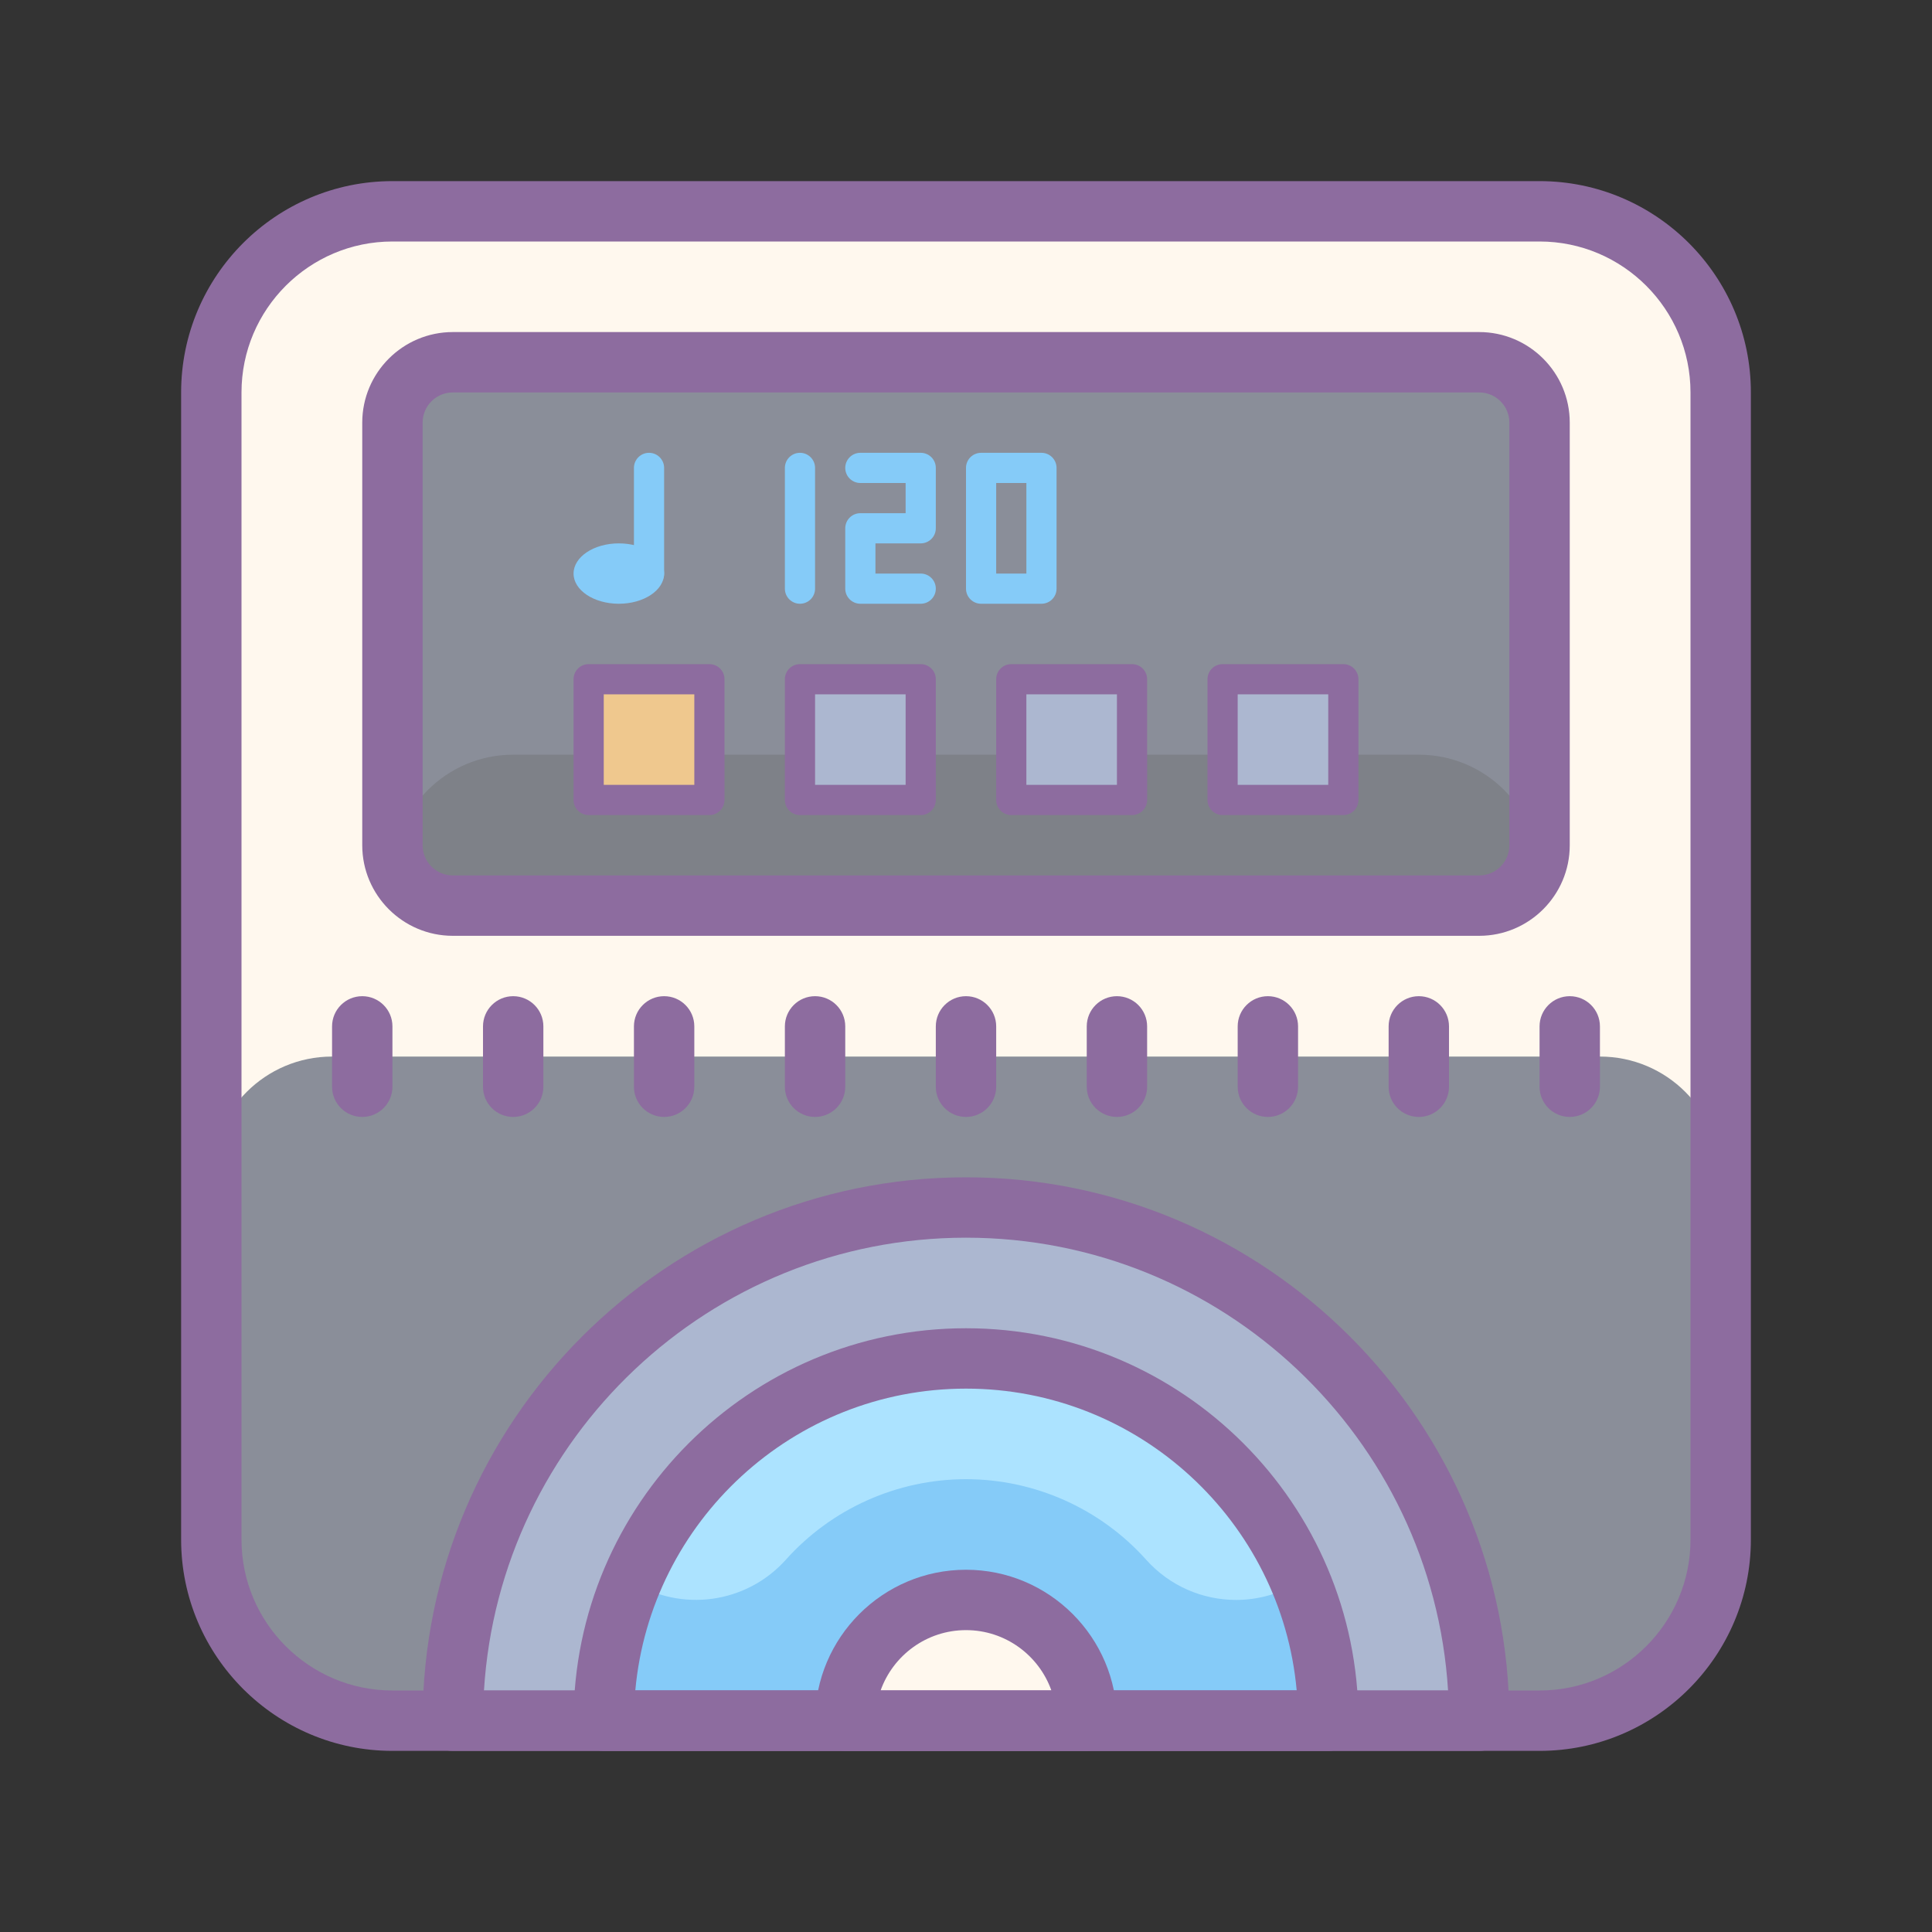 <svg xmlns="http://www.w3.org/2000/svg" x="0px" y="0px" width="100" height="100" viewBox="0 0 64 64">
<rect x="0" y="0" width="64" height="64" fill="#333333" stroke="none"/>
<path fill="#fff8ee" d="M57,13v38c0,3.31-2.69,6-6,6H13c-3.31,0-6-2.69-6-6V13c0-3.31,2.69-6,6-6h38C54.31,7,57,9.69,57,13z"></path><path fill="#8a8e99" d="M57,51.5c0,1.456-2.69,5.5-6,5.5H13c-3.31,0-6-3.544-6-5V39c0-2.209,1.791-4,4-4h42	c2.209,0,4,1.791,4,4V51.5z"></path><path fill="#acb7d0" d="M49,57H15c0-9.39,7.61-17,17-17S49,47.61,49,57z"></path><path fill="#85cbf8" d="M44,57H20c0-1.64,0.33-3.2,0.92-4.62C22.73,48.05,27,45,32,45s9.27,3.05,11.08,7.38	C43.67,53.8,44,55.36,44,57z"></path><path fill="#8d6c9f" d="M17,37c0.552,0,1-0.448,1-1v-2c0-0.552-0.448-1-1-1s-1,0.448-1,1v2C16,36.552,16.448,37,17,37z M12,33c-0.552,0-1,0.448-1,1v2c0,0.552,0.448,1,1,1s1-0.448,1-1v-2C13,33.448,12.552,33,12,33z M32,37c0.552,0,1-0.448,1-1v-2	c0-0.552-0.448-1-1-1s-1,0.448-1,1v2C31,36.552,31.448,37,32,37z M37,37c0.552,0,1-0.448,1-1v-2c0-0.552-0.448-1-1-1s-1,0.448-1,1v2	C36,36.552,36.448,37,37,37z M42,37c0.552,0,1-0.448,1-1v-2c0-0.552-0.448-1-1-1s-1,0.448-1,1v2C41,36.552,41.448,37,42,37z M47,37	c0.552,0,1-0.448,1-1v-2c0-0.552-0.448-1-1-1s-1,0.448-1,1v2C46,36.552,46.448,37,47,37z M52,33c-0.552,0-1,0.448-1,1v2	c0,0.552,0.448,1,1,1s1-0.448,1-1v-2C53,33.448,52.552,33,52,33z M22,37c0.552,0,1-0.448,1-1v-2c0-0.552-0.448-1-1-1s-1,0.448-1,1v2	C21,36.552,21.448,37,22,37z M27,37c0.552,0,1-0.448,1-1v-2c0-0.552-0.448-1-1-1s-1,0.448-1,1v2C26,36.552,26.448,37,27,37z"></path><path fill="#8d6c9f" d="M51,58H13c-3.859,0-7-3.141-7-7V13c0-3.859,3.141-7,7-7h38c3.859,0,7,3.141,7,7v38	C58,54.859,54.86,58,51,58z M13,8c-2.757,0-5,2.243-5,5v38c0,2.757,2.243,5,5,5h38c2.757,0,5-2.243,5-5V13c0-2.757-2.243-5-5-5H13z"></path><path fill="#fff8ee" d="M36,57h-8c0-2.21,1.79-4,4-4S36,54.79,36,57z"></path><path fill="#ace3ff" d="M43.08,52.38C42.43,52.79,41.69,53,40.95,53c-1.1,0-2.19-0.45-2.98-1.33C36.45,49.97,34.27,49,32,49	s-4.45,0.97-5.97,2.67c-1.32,1.47-3.49,1.74-5.11,0.71C22.73,48.05,27,45,32,45S41.27,48.05,43.08,52.38z"></path><path fill="#8d6c9f" d="M36,58h-8c-0.553,0-1-0.447-1-1c0-2.757,2.243-5,5-5s5,2.243,5,5C37,57.553,36.553,58,36,58z M29.171,56h5.658c-0.413-1.164-1.525-2-2.829-2C30.697,54,29.584,54.836,29.171,56z"></path><path fill="#8d6c9f" d="M44,58H20c-0.553,0-1-0.447-1-1c0-7.168,5.832-13,13-13s13,5.832,13,13C45,57.553,44.553,58,44,58z M21.045,56h21.91C42.449,50.401,37.729,46,32,46S21.552,50.401,21.045,56z"></path><path fill="#8d6c9f" d="M49,58H15c-0.553,0-1-0.447-1-1c0-9.925,8.075-18,18-18s18,8.075,18,18C50,57.553,49.553,58,49,58z M16.032,56h31.937C47.451,47.642,40.487,41,32,41S16.549,47.642,16.032,56z"></path><path fill="#8a8e99" d="M49,30H15c-1.105,0-2-0.895-2-2V14c0-1.105,0.895-2,2-2h34c1.105,0,2,0.895,2,2v14	C51,29.105,50.105,30,49,30z"></path><path fill="#7e8188" d="M51,30H13v-1c0-2.209,1.791-4,4-4h30c2.209,0,4,1.791,4,4V30z"></path><path fill="#8d6c9f" d="M49,31H15c-1.654,0-3-1.346-3-3V14c0-1.654,1.346-3,3-3h34c1.654,0,3,1.346,3,3v14	C52,29.654,50.655,31,49,31z M15,13c-0.552,0-1,0.448-1,1v14c0,0.552,0.448,1,1,1h34c0.552,0,1-0.448,1-1V14c0-0.552-0.448-1-1-1H15	z"></path><rect width="4" height="4" x="19.5" y="22.5" fill="#efc88e"></rect><path fill="#8d6c9f" d="M23.5,27h-4c-0.276,0-0.5-0.224-0.5-0.5v-4c0-0.276,0.224-0.5,0.5-0.5h4c0.276,0,0.5,0.224,0.5,0.5 v4C24,26.776,23.777,27,23.5,27z M20,26h3v-3h-3V26z"></path><rect width="4" height="4" x="26.5" y="22.5" fill="#acb7d0"></rect><path fill="#8d6c9f" d="M30.5,27h-4c-0.276,0-0.5-0.224-0.5-0.5v-4c0-0.276,0.224-0.5,0.5-0.5h4c0.276,0,0.5,0.224,0.5,0.5 v4C31,26.776,30.777,27,30.5,27z M27,26h3v-3h-3V26z"></path><rect width="4" height="4" x="33.5" y="22.5" fill="#acb7d0"></rect><path fill="#8d6c9f" d="M37.5,27h-4c-0.276,0-0.5-0.224-0.5-0.5v-4c0-0.276,0.224-0.5,0.5-0.5h4c0.276,0,0.5,0.224,0.5,0.5 v4C38,26.776,37.777,27,37.5,27z M34,26h3v-3h-3V26z"></path><g><rect width="4" height="4" x="40.5" y="22.5" fill="#acb7d0"></rect><path fill="#8d6c9f" d="M44.5,27h-4c-0.276,0-0.5-0.224-0.5-0.5v-4c0-0.276,0.224-0.5,0.5-0.5h4c0.276,0,0.5,0.224,0.5,0.5 v4C45,26.776,44.777,27,44.5,27z M41,26h3v-3h-3V26z"></path></g><g><path fill="#85cbf8" d="M26.5,20c-0.276,0-0.5-0.224-0.5-0.5v-4c0-0.276,0.224-0.5,0.5-0.5s0.5,0.224,0.5,0.5v4 C27,19.776,26.777,20,26.5,20z"></path><path fill="#85cbf8" d="M21.5,19.5c-0.276,0-0.5-0.224-0.5-0.5v-3.5c0-0.276,0.224-0.5,0.5-0.5s0.5,0.224,0.5,0.5V19 C22,19.276,21.777,19.5,21.5,19.5z"></path><path fill="#85cbf8" d="M30.5,20h-2c-0.276,0-0.5-0.224-0.5-0.5v-2c0-0.276,0.224-0.5,0.5-0.5H30v-1h-1.5 c-0.276,0-0.5-0.224-0.5-0.5s0.224-0.5,0.5-0.5h2c0.276,0,0.5,0.224,0.5,0.5v2c0,0.276-0.224,0.5-0.5,0.5H29v1h1.5 c0.276,0,0.5,0.224,0.5,0.5S30.777,20,30.5,20z"></path><path fill="#85cbf8" d="M34.5,20h-2c-0.276,0-0.5-0.224-0.5-0.5v-4c0-0.276,0.224-0.5,0.5-0.5h2c0.276,0,0.5,0.224,0.5,0.5 v4C35,19.776,34.777,20,34.5,20z M33,19h1v-3h-1V19z"></path></g><ellipse cx="20.5" cy="19" fill="#85cbf8" rx="1.5" ry="1"></ellipse>
</svg>